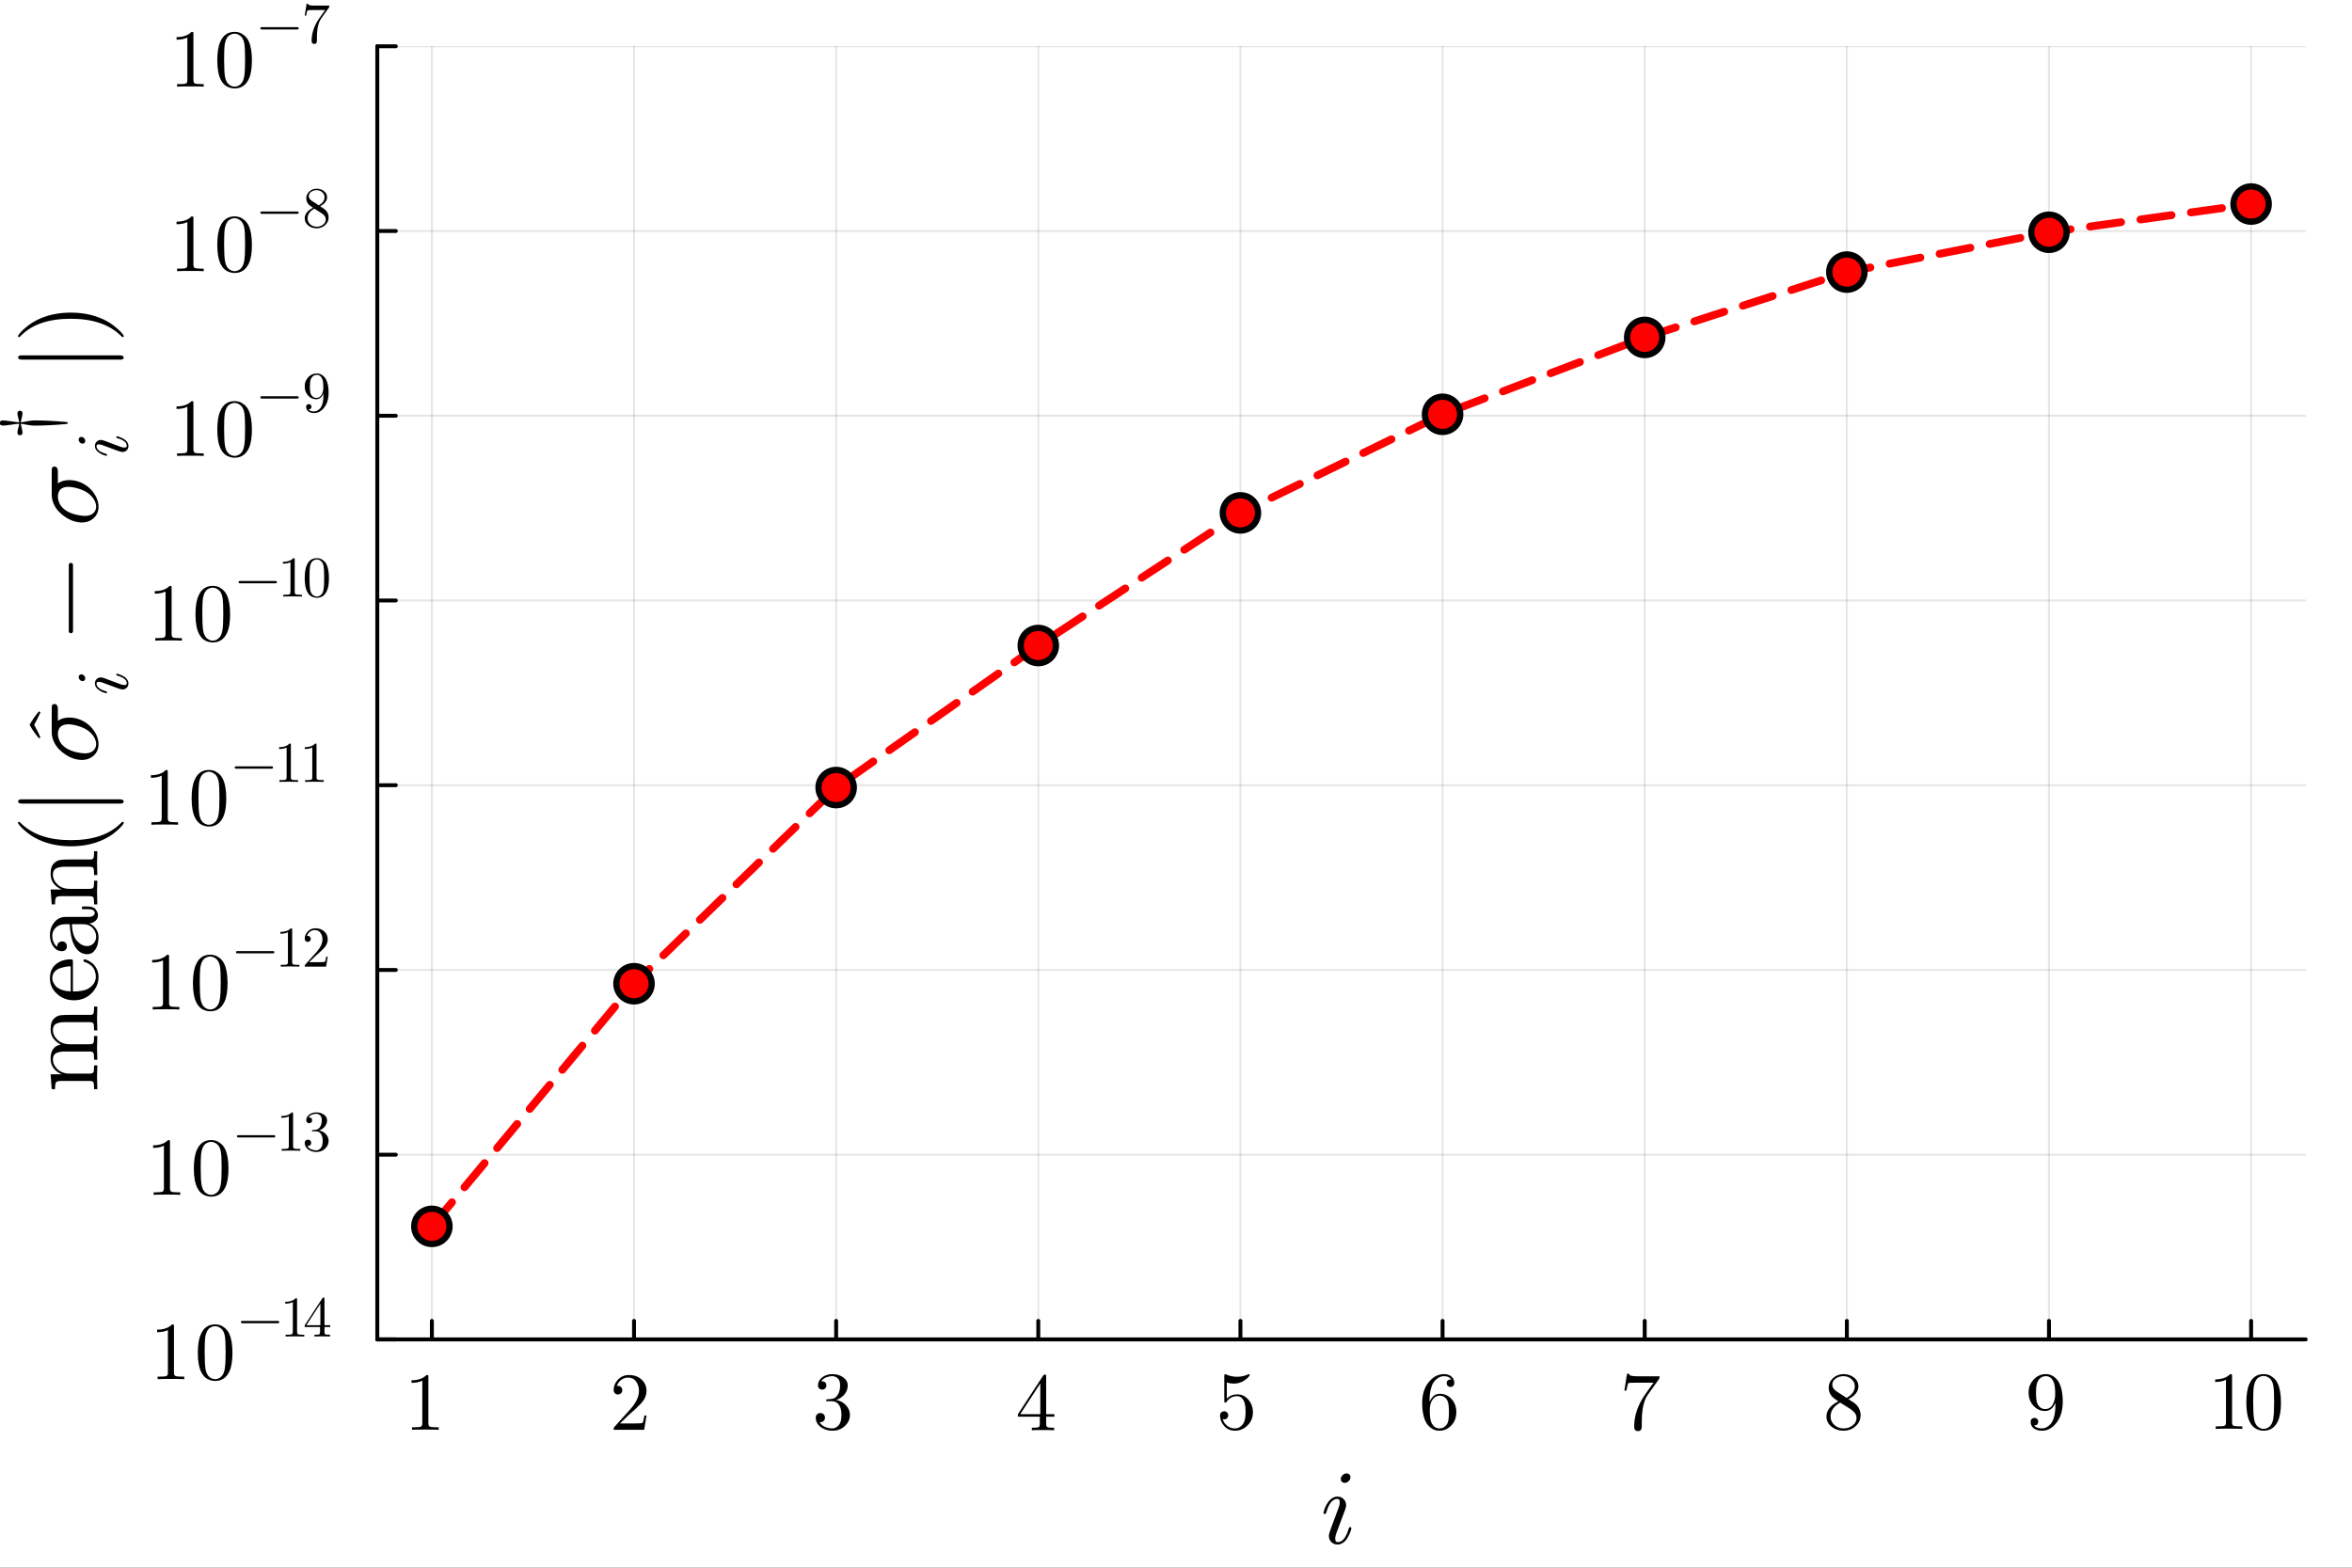 <?xml version="1.0" encoding="utf-8"?>
<svg xmlns="http://www.w3.org/2000/svg" xmlns:xlink="http://www.w3.org/1999/xlink" width="600" height="400" viewBox="0 0 2400 1600">
<rect x="0" y="0" width="2400" height="1600" fill="#333333" stroke="none"/>
<defs>
  <clipPath id="clip850">
    <rect x="0" y="0" width="2400" height="1600"/>
  </clipPath>
</defs>
<path clip-path="url(#clip850)" d="M0 1600 L2400 1600 L2400 0 L0 0  Z" fill="#ffffff" fill-rule="evenodd" fill-opacity="1"/>
<defs>
  <clipPath id="clip851">
    <rect x="480" y="0" width="1681" height="1600"/>
  </clipPath>
</defs>
<path clip-path="url(#clip850)" d="M384.997 1367.02 L2352.76 1367.02 L2352.76 47.244 L384.997 47.244  Z" fill="#ffffff" fill-rule="evenodd" fill-opacity="1"/>
<defs>
  <clipPath id="clip852">
    <rect x="384" y="47" width="1969" height="1321"/>
  </clipPath>
</defs>
<polyline clip-path="url(#clip852)" style="stroke:#000000; stroke-linecap:round; stroke-linejoin:round; stroke-width:2; stroke-opacity:0.1; fill:none" points="440.688,1367.02 440.688,47.244 "/>
<polyline clip-path="url(#clip852)" style="stroke:#000000; stroke-linecap:round; stroke-linejoin:round; stroke-width:2; stroke-opacity:0.1; fill:none" points="646.952,1367.02 646.952,47.244 "/>
<polyline clip-path="url(#clip852)" style="stroke:#000000; stroke-linecap:round; stroke-linejoin:round; stroke-width:2; stroke-opacity:0.1; fill:none" points="853.217,1367.02 853.217,47.244 "/>
<polyline clip-path="url(#clip852)" style="stroke:#000000; stroke-linecap:round; stroke-linejoin:round; stroke-width:2; stroke-opacity:0.1; fill:none" points="1059.48,1367.02 1059.48,47.244 "/>
<polyline clip-path="url(#clip852)" style="stroke:#000000; stroke-linecap:round; stroke-linejoin:round; stroke-width:2; stroke-opacity:0.1; fill:none" points="1265.74,1367.02 1265.74,47.244 "/>
<polyline clip-path="url(#clip852)" style="stroke:#000000; stroke-linecap:round; stroke-linejoin:round; stroke-width:2; stroke-opacity:0.1; fill:none" points="1472.01,1367.02 1472.01,47.244 "/>
<polyline clip-path="url(#clip852)" style="stroke:#000000; stroke-linecap:round; stroke-linejoin:round; stroke-width:2; stroke-opacity:0.1; fill:none" points="1678.27,1367.02 1678.27,47.244 "/>
<polyline clip-path="url(#clip852)" style="stroke:#000000; stroke-linecap:round; stroke-linejoin:round; stroke-width:2; stroke-opacity:0.1; fill:none" points="1884.54,1367.02 1884.54,47.244 "/>
<polyline clip-path="url(#clip852)" style="stroke:#000000; stroke-linecap:round; stroke-linejoin:round; stroke-width:2; stroke-opacity:0.1; fill:none" points="2090.8,1367.02 2090.8,47.244 "/>
<polyline clip-path="url(#clip852)" style="stroke:#000000; stroke-linecap:round; stroke-linejoin:round; stroke-width:2; stroke-opacity:0.1; fill:none" points="2297.06,1367.02 2297.06,47.244 "/>
<polyline clip-path="url(#clip852)" style="stroke:#000000; stroke-linecap:round; stroke-linejoin:round; stroke-width:2; stroke-opacity:0.1; fill:none" points="384.997,1367.02 2352.76,1367.02 "/>
<polyline clip-path="url(#clip852)" style="stroke:#000000; stroke-linecap:round; stroke-linejoin:round; stroke-width:2; stroke-opacity:0.1; fill:none" points="384.997,1178.48 2352.76,1178.48 "/>
<polyline clip-path="url(#clip852)" style="stroke:#000000; stroke-linecap:round; stroke-linejoin:round; stroke-width:2; stroke-opacity:0.1; fill:none" points="384.997,989.941 2352.76,989.941 "/>
<polyline clip-path="url(#clip852)" style="stroke:#000000; stroke-linecap:round; stroke-linejoin:round; stroke-width:2; stroke-opacity:0.1; fill:none" points="384.997,801.402 2352.76,801.402 "/>
<polyline clip-path="url(#clip852)" style="stroke:#000000; stroke-linecap:round; stroke-linejoin:round; stroke-width:2; stroke-opacity:0.1; fill:none" points="384.997,612.862 2352.76,612.862 "/>
<polyline clip-path="url(#clip852)" style="stroke:#000000; stroke-linecap:round; stroke-linejoin:round; stroke-width:2; stroke-opacity:0.1; fill:none" points="384.997,424.323 2352.76,424.323 "/>
<polyline clip-path="url(#clip852)" style="stroke:#000000; stroke-linecap:round; stroke-linejoin:round; stroke-width:2; stroke-opacity:0.1; fill:none" points="384.997,235.783 2352.76,235.783 "/>
<polyline clip-path="url(#clip852)" style="stroke:#000000; stroke-linecap:round; stroke-linejoin:round; stroke-width:2; stroke-opacity:0.1; fill:none" points="384.997,47.244 2352.76,47.244 "/>
<polyline clip-path="url(#clip850)" style="stroke:#000000; stroke-linecap:round; stroke-linejoin:round; stroke-width:4; stroke-opacity:1; fill:none" points="384.997,1367.02 2352.76,1367.02 "/>
<polyline clip-path="url(#clip850)" style="stroke:#000000; stroke-linecap:round; stroke-linejoin:round; stroke-width:4; stroke-opacity:1; fill:none" points="440.688,1367.02 440.688,1348.12 "/>
<polyline clip-path="url(#clip850)" style="stroke:#000000; stroke-linecap:round; stroke-linejoin:round; stroke-width:4; stroke-opacity:1; fill:none" points="646.952,1367.02 646.952,1348.12 "/>
<polyline clip-path="url(#clip850)" style="stroke:#000000; stroke-linecap:round; stroke-linejoin:round; stroke-width:4; stroke-opacity:1; fill:none" points="853.217,1367.02 853.217,1348.12 "/>
<polyline clip-path="url(#clip850)" style="stroke:#000000; stroke-linecap:round; stroke-linejoin:round; stroke-width:4; stroke-opacity:1; fill:none" points="1059.48,1367.02 1059.48,1348.12 "/>
<polyline clip-path="url(#clip850)" style="stroke:#000000; stroke-linecap:round; stroke-linejoin:round; stroke-width:4; stroke-opacity:1; fill:none" points="1265.74,1367.02 1265.74,1348.12 "/>
<polyline clip-path="url(#clip850)" style="stroke:#000000; stroke-linecap:round; stroke-linejoin:round; stroke-width:4; stroke-opacity:1; fill:none" points="1472.01,1367.02 1472.01,1348.12 "/>
<polyline clip-path="url(#clip850)" style="stroke:#000000; stroke-linecap:round; stroke-linejoin:round; stroke-width:4; stroke-opacity:1; fill:none" points="1678.27,1367.02 1678.27,1348.12 "/>
<polyline clip-path="url(#clip850)" style="stroke:#000000; stroke-linecap:round; stroke-linejoin:round; stroke-width:4; stroke-opacity:1; fill:none" points="1884.54,1367.02 1884.54,1348.12 "/>
<polyline clip-path="url(#clip850)" style="stroke:#000000; stroke-linecap:round; stroke-linejoin:round; stroke-width:4; stroke-opacity:1; fill:none" points="2090.8,1367.02 2090.8,1348.12 "/>
<polyline clip-path="url(#clip850)" style="stroke:#000000; stroke-linecap:round; stroke-linejoin:round; stroke-width:4; stroke-opacity:1; fill:none" points="2297.06,1367.02 2297.06,1348.12 "/>
<path clip-path="url(#clip850)" d="M419.903 1411.35 L419.903 1408.73 Q429.987 1408.73 435.192 1403.36 Q436.627 1403.36 436.873 1403.69 Q437.119 1404.01 437.119 1405.53 L437.119 1452.63 Q437.119 1455.13 438.348 1455.91 Q439.578 1456.69 444.948 1456.69 L447.612 1456.69 L447.612 1459.27 Q444.661 1459.02 434.004 1459.02 Q423.346 1459.02 420.436 1459.27 L420.436 1456.69 L423.1 1456.69 Q428.388 1456.69 429.659 1455.95 Q430.929 1455.17 430.929 1452.63 L430.929 1409.14 Q426.544 1411.35 419.903 1411.35 Z" fill="#000000" fill-rule="nonzero" fill-opacity="1" /><path clip-path="url(#clip850)" d="M626.167 1459.27 Q626.167 1457.75 626.29 1457.3 Q626.454 1456.85 627.11 1456.15 L643.219 1438.2 Q652.032 1428.28 652.032 1419.63 Q652.032 1414.02 649.08 1410 Q646.17 1405.98 640.801 1405.98 Q637.111 1405.98 633.996 1408.24 Q630.881 1410.49 629.446 1414.51 Q629.692 1414.43 630.553 1414.43 Q632.644 1414.43 633.791 1415.74 Q634.98 1417.05 634.98 1418.81 Q634.98 1421.07 633.504 1422.17 Q632.07 1423.24 630.635 1423.24 Q630.061 1423.24 629.283 1423.11 Q628.545 1422.99 627.356 1421.84 Q626.167 1420.66 626.167 1418.56 Q626.167 1412.7 630.594 1408.03 Q635.062 1403.36 641.866 1403.36 Q649.572 1403.36 654.614 1407.95 Q659.697 1412.5 659.697 1419.63 Q659.697 1422.13 658.918 1424.43 Q658.18 1426.68 657.155 1428.44 Q656.171 1430.21 653.466 1433.03 Q650.761 1435.86 648.588 1437.87 Q646.416 1439.88 641.538 1444.14 L632.644 1452.79 L647.769 1452.79 Q655.147 1452.79 655.721 1452.14 Q656.54 1450.95 657.565 1444.68 L659.697 1444.68 L657.319 1459.27 L626.167 1459.27 Z" fill="#000000" fill-rule="nonzero" fill-opacity="1" /><path clip-path="url(#clip850)" d="M832.431 1447.04 Q832.431 1444.54 833.866 1443.35 Q835.301 1442.16 837.145 1442.16 Q839.072 1442.16 840.424 1443.43 Q841.818 1444.66 841.818 1446.84 Q841.818 1449.17 840.178 1450.48 Q838.58 1451.79 836.284 1451.47 Q838.293 1454.83 841.982 1456.34 Q845.712 1457.86 849.155 1457.86 Q852.762 1457.86 855.672 1454.75 Q858.623 1451.63 858.623 1444.01 Q858.623 1437.53 856.082 1433.8 Q853.582 1430.07 848.622 1430.07 L844.933 1430.07 Q843.662 1430.07 843.294 1429.95 Q842.925 1429.82 842.925 1429.13 Q842.925 1428.31 844.195 1428.14 Q845.466 1428.14 847.474 1427.9 Q852.352 1427.73 854.934 1423.51 Q857.271 1419.58 857.271 1413.96 Q857.271 1408.84 854.811 1406.71 Q852.393 1404.53 849.237 1404.53 Q846.286 1404.53 843.048 1405.76 Q839.809 1406.99 838.047 1409.74 Q843.253 1409.74 843.253 1413.96 Q843.253 1415.81 842.064 1417.04 Q840.916 1418.22 838.99 1418.22 Q837.145 1418.22 835.915 1417.08 Q834.686 1415.89 834.686 1413.88 Q834.686 1409.08 838.949 1405.76 Q843.253 1402.44 849.565 1402.44 Q855.795 1402.44 860.386 1405.72 Q865.018 1409 865.018 1414.04 Q865.018 1419 861.739 1423.06 Q858.46 1427.12 853.254 1428.8 Q859.648 1430.07 863.46 1434.42 Q867.272 1438.72 867.272 1444.01 Q867.272 1450.57 862.108 1455.4 Q856.943 1460.2 849.401 1460.2 Q842.433 1460.2 837.432 1456.43 Q832.431 1452.66 832.431 1447.04 Z" fill="#000000" fill-rule="nonzero" fill-opacity="1" /><path clip-path="url(#clip850)" d="M1038.7 1445.88 L1038.7 1443.3 L1064.48 1403.91 Q1065.13 1402.88 1066.16 1402.92 Q1067.1 1402.92 1067.31 1403.29 Q1067.51 1403.66 1067.51 1405.1 L1067.51 1443.3 L1075.91 1443.3 L1075.91 1445.88 L1067.51 1445.88 L1067.51 1453.18 Q1067.51 1455.6 1068.49 1456.37 Q1069.52 1457.15 1073.86 1457.15 L1075.63 1457.15 L1075.63 1459.74 Q1072.18 1459.49 1064.23 1459.49 Q1056.32 1459.49 1052.88 1459.74 L1052.88 1457.15 L1054.64 1457.15 Q1058.99 1457.15 1060.01 1456.42 Q1061.03 1455.64 1061.03 1453.18 L1061.03 1445.88 L1038.7 1445.88 M1041.07 1443.3 L1061.53 1443.3 L1061.53 1411.98 L1041.07 1443.3 Z" fill="#000000" fill-rule="nonzero" fill-opacity="1" /><path clip-path="url(#clip850)" d="M1244.96 1444.83 Q1244.96 1442.33 1246.31 1441.38 Q1247.66 1440.4 1249.1 1440.4 Q1251.03 1440.4 1252.13 1441.63 Q1253.28 1442.82 1253.28 1444.5 Q1253.28 1446.18 1252.13 1447.41 Q1251.03 1448.6 1249.1 1448.6 Q1248.16 1448.6 1247.66 1448.43 Q1248.77 1452.29 1252.13 1455.07 Q1255.53 1457.86 1260 1457.86 Q1265.62 1457.86 1268.98 1452.41 Q1270.99 1448.88 1270.99 1440.89 Q1270.99 1433.84 1269.47 1430.32 Q1267.13 1424.95 1262.34 1424.95 Q1255.53 1424.95 1251.52 1430.81 Q1251.03 1431.55 1250.45 1431.59 Q1249.63 1431.59 1249.43 1431.14 Q1249.26 1430.64 1249.26 1429.37 L1249.26 1404.53 Q1249.26 1402.53 1250.08 1402.53 Q1250.41 1402.53 1251.11 1402.77 Q1256.4 1405.11 1262.26 1405.15 Q1268.28 1405.15 1273.69 1402.69 Q1274.1 1402.44 1274.35 1402.44 Q1275.17 1402.44 1275.21 1403.39 Q1275.21 1403.71 1274.51 1404.7 Q1273.86 1405.64 1272.42 1406.91 Q1270.99 1408.14 1269.14 1409.33 Q1267.3 1410.52 1264.59 1411.34 Q1261.93 1412.12 1258.98 1412.12 Q1255.45 1412.12 1251.85 1411.01 L1251.85 1427.37 Q1256.19 1423.1 1262.5 1423.1 Q1269.23 1423.1 1273.86 1428.51 Q1278.49 1433.92 1278.49 1441.47 Q1278.49 1449.38 1273 1454.79 Q1267.54 1460.2 1260.17 1460.2 Q1253.44 1460.2 1249.18 1455.4 Q1244.96 1450.61 1244.96 1444.83 Z" fill="#000000" fill-rule="nonzero" fill-opacity="1" /><path clip-path="url(#clip850)" d="M1451.22 1431.83 Q1451.22 1418.63 1457.95 1410.56 Q1464.67 1402.44 1473.32 1402.44 Q1478.36 1402.44 1481.15 1405.03 Q1483.97 1407.57 1483.97 1411.5 Q1483.97 1413.67 1482.7 1414.62 Q1481.43 1415.56 1480.12 1415.56 Q1478.6 1415.56 1477.42 1414.54 Q1476.23 1413.51 1476.23 1411.67 Q1476.23 1407.9 1480.86 1407.9 Q1478.69 1404.53 1473.48 1404.53 Q1471.88 1404.53 1470.24 1405.03 Q1468.6 1405.48 1466.47 1407.03 Q1464.34 1408.59 1462.7 1411.05 Q1461.06 1413.51 1459.91 1418.14 Q1458.77 1422.77 1458.77 1428.8 L1458.77 1430.81 Q1462.21 1422.49 1469.26 1422.53 Q1476.31 1422.53 1481.19 1427.9 Q1486.06 1433.27 1486.06 1441.22 Q1486.06 1449.38 1480.98 1454.79 Q1475.9 1460.2 1468.77 1460.2 Q1465.57 1460.2 1462.66 1458.85 Q1459.79 1457.53 1457.08 1454.5 Q1454.42 1451.47 1452.82 1445.65 Q1451.22 1439.83 1451.22 1431.83 M1458.93 1439.38 Q1458.93 1447.61 1460.45 1451.55 Q1460.69 1452.2 1461.22 1453.11 Q1461.8 1454.01 1462.74 1455.2 Q1463.73 1456.34 1465.32 1457.12 Q1466.92 1457.86 1468.77 1457.86 Q1474.38 1457.86 1477.09 1452.41 Q1478.52 1449.38 1478.52 1441.14 Q1478.52 1432.73 1477.01 1429.66 Q1474.42 1424.46 1469.18 1424.46 Q1465.65 1424.46 1463.19 1426.87 Q1460.77 1429.29 1459.83 1432.53 Q1458.93 1435.77 1458.93 1439.38 Z" fill="#000000" fill-rule="nonzero" fill-opacity="1" /><path clip-path="url(#clip850)" d="M1657.49 1419.29 L1660.23 1402.03 L1662.32 1402.03 Q1662.57 1403.06 1662.98 1403.51 Q1663.43 1403.96 1665.81 1404.33 Q1668.23 1404.69 1673.1 1404.69 L1693.48 1404.69 Q1693.48 1406.62 1692.74 1407.65 L1681.38 1423.59 Q1677.78 1428.63 1676.18 1437.94 Q1675.24 1444.17 1675.28 1451.71 L1675.28 1455.97 Q1675.28 1460.6 1671.38 1460.6 Q1667.53 1460.6 1667.53 1455.97 Q1667.53 1439.95 1677.86 1424.41 Q1678.97 1422.81 1683.02 1417.11 Q1687.12 1411.42 1687.29 1411.17 L1669.91 1411.17 Q1662.28 1411.17 1661.67 1411.66 Q1660.85 1412.4 1659.58 1419.29 L1657.49 1419.29 Z" fill="#000000" fill-rule="nonzero" fill-opacity="1" /><path clip-path="url(#clip850)" d="M1863.75 1445.69 Q1863.75 1436.3 1875.84 1430.23 Q1870.64 1426.71 1869.69 1425.68 Q1866.01 1421.59 1866.01 1416.46 Q1866.01 1410.6 1870.43 1406.54 Q1874.9 1402.44 1881.21 1402.44 Q1887.24 1402.44 1891.79 1405.93 Q1896.34 1409.41 1896.34 1414.95 Q1896.34 1422.73 1886.17 1427.98 Q1892.89 1432.16 1894.49 1433.92 Q1898.59 1438.47 1898.59 1444.25 Q1898.59 1450.98 1893.43 1455.61 Q1888.26 1460.2 1881.13 1460.2 Q1874.16 1460.2 1868.96 1456.14 Q1863.75 1452.08 1863.75 1445.69 M1867.93 1445.69 Q1867.93 1450.89 1871.83 1454.38 Q1875.76 1457.86 1881.21 1457.86 Q1886.5 1457.86 1890.44 1454.83 Q1894.41 1451.79 1894.41 1447.29 Q1894.41 1445.52 1893.8 1444.01 Q1893.22 1442.49 1892.03 1441.3 Q1890.89 1440.07 1890.15 1439.54 Q1889.45 1438.97 1888.1 1438.02 L1877.77 1431.51 Q1867.93 1436.96 1867.93 1445.69 M1869.69 1413.18 Q1869.69 1417.2 1873.92 1419.99 L1884.33 1426.71 Q1892.65 1421.83 1892.65 1414.95 Q1892.65 1410.48 1889.25 1407.53 Q1885.84 1404.53 1881.13 1404.53 Q1876.5 1404.53 1873.1 1406.99 Q1869.69 1409.41 1869.69 1413.18 Z" fill="#000000" fill-rule="nonzero" fill-opacity="1" /><path clip-path="url(#clip850)" d="M2070.02 1421.34 Q2070.02 1416.87 2071.33 1413.84 Q2072.64 1410.76 2075.39 1407.73 Q2080.43 1402.44 2087.72 1402.44 Q2090.84 1402.44 2093.58 1403.76 Q2096.37 1405.07 2098.99 1408.06 Q2101.66 1411.01 2103.26 1416.87 Q2104.86 1422.69 2104.86 1430.73 Q2104.86 1443.72 2098.54 1451.96 Q2092.27 1460.2 2083.79 1460.2 Q2078.42 1460.2 2075.26 1457.78 Q2072.11 1455.32 2072.11 1451.14 Q2072.11 1448.97 2073.34 1448.06 Q2074.57 1447.12 2075.96 1447.12 Q2077.48 1447.12 2078.66 1448.15 Q2079.85 1449.13 2079.85 1450.98 Q2079.85 1452.49 2078.87 1453.68 Q2077.93 1454.83 2075.47 1454.83 Q2077.89 1457.86 2083.71 1457.86 Q2085.8 1457.86 2087.89 1456.92 Q2089.98 1455.93 2092.23 1453.6 Q2094.53 1451.22 2095.92 1446.26 Q2097.31 1441.3 2097.31 1434.33 L2097.31 1431.67 Q2093.95 1440.07 2086.82 1440.07 Q2079.77 1440.07 2074.89 1434.66 Q2070.02 1429.25 2070.02 1421.34 M2077.56 1421.42 Q2077.56 1429.74 2079.07 1432.82 Q2081.66 1438.1 2086.9 1438.1 Q2092.03 1438.1 2094.57 1433.55 Q2097.15 1428.96 2097.15 1423.02 Q2097.15 1414.78 2095.8 1411.17 Q2093.3 1404.53 2087.72 1404.53 Q2082.19 1404.53 2079.32 1409.82 Q2077.56 1412.94 2077.56 1421.42 Z" fill="#000000" fill-rule="nonzero" fill-opacity="1" /><path clip-path="url(#clip850)" d="M2260.38 1410.44 L2260.38 1407.81 Q2270.46 1407.81 2275.67 1402.44 Q2277.1 1402.44 2277.35 1402.77 Q2277.6 1403.1 2277.6 1404.62 L2277.6 1451.71 Q2277.6 1454.21 2278.83 1454.99 Q2280.06 1455.77 2285.43 1455.77 L2288.09 1455.77 L2288.09 1458.35 Q2285.14 1458.11 2274.48 1458.11 Q2263.82 1458.11 2260.91 1458.35 L2260.91 1455.77 L2263.58 1455.77 Q2268.87 1455.77 2270.14 1455.03 Q2271.41 1454.25 2271.41 1451.71 L2271.41 1408.22 Q2267.02 1410.44 2260.38 1410.44 Z" fill="#000000" fill-rule="nonzero" fill-opacity="1" /><path clip-path="url(#clip850)" d="M2292.18 1431.51 Q2292.18 1419.17 2295.29 1412.45 Q2299.64 1402.44 2309.88 1402.44 Q2312.06 1402.44 2314.31 1403.06 Q2316.61 1403.63 2319.48 1405.89 Q2322.39 1408.14 2324.15 1411.83 Q2327.51 1418.96 2327.51 1431.51 Q2327.51 1443.76 2324.4 1450.44 Q2319.85 1460.2 2309.8 1460.2 Q2306.03 1460.2 2302.18 1458.27 Q2298.37 1456.34 2295.95 1451.71 Q2292.18 1444.79 2292.18 1431.51 M2299.15 1430.48 Q2299.15 1443.15 2300.05 1448.19 Q2301.07 1453.64 2303.86 1456.02 Q2306.69 1458.35 2309.8 1458.35 Q2313.16 1458.35 2315.95 1455.85 Q2318.78 1453.31 2319.64 1447.86 Q2320.58 1442.49 2320.54 1430.48 Q2320.54 1418.8 2319.72 1414.13 Q2318.62 1408.67 2315.66 1406.5 Q2312.75 1404.29 2309.8 1404.29 Q2308.7 1404.29 2307.51 1404.62 Q2306.36 1404.94 2304.68 1405.89 Q2303 1406.83 2301.69 1409.17 Q2300.42 1411.5 2299.8 1415.03 Q2299.15 1419.58 2299.15 1430.48 Z" fill="#000000" fill-rule="nonzero" fill-opacity="1" /><path clip-path="url(#clip850)" d="M1378.01 1507.67 Q1378.01 1509.99 1376.12 1511.73 Q1374.27 1513.42 1372.27 1513.42 Q1370.43 1513.42 1369.27 1512.31 Q1368.16 1511.15 1368.16 1509.52 Q1368.16 1507.36 1370 1505.57 Q1371.85 1503.77 1374.01 1503.77 Q1375.8 1503.77 1376.91 1504.88 Q1378.01 1505.99 1378.01 1507.67 M1378.96 1559.69 Q1378.96 1560.11 1378.49 1561.8 Q1378.01 1563.43 1376.86 1565.96 Q1375.75 1568.44 1374.22 1570.76 Q1372.69 1573.07 1370.16 1574.71 Q1367.69 1576.34 1364.84 1576.34 Q1360.99 1576.34 1358.46 1573.81 Q1355.99 1571.28 1355.99 1567.49 Q1355.99 1565.43 1358.46 1558.85 Q1365.63 1539.66 1365.89 1538.87 Q1367.11 1535.87 1367.11 1533.23 Q1367.11 1532.02 1366.84 1531.28 Q1366.58 1530.49 1366.05 1530.23 Q1365.52 1529.91 1365.21 1529.86 Q1364.95 1529.81 1364.42 1529.81 Q1361.31 1529.81 1358.41 1532.97 Q1355.51 1536.13 1353.51 1543.19 Q1353.09 1544.51 1352.82 1544.83 Q1352.56 1545.14 1351.77 1545.14 Q1350.45 1545.09 1350.45 1544.04 Q1350.45 1543.72 1350.82 1542.51 Q1351.19 1541.24 1351.88 1539.35 Q1352.56 1537.4 1353.77 1535.39 Q1354.98 1533.34 1356.46 1531.55 Q1357.99 1529.76 1360.15 1528.6 Q1362.31 1527.44 1364.73 1527.44 Q1368.69 1527.44 1371.11 1530.02 Q1373.59 1532.55 1373.59 1536.29 Q1373.59 1538.35 1372.17 1541.98 Q1370.43 1546.72 1369.79 1548.25 L1365.58 1559.58 Q1364.05 1563.69 1363.57 1564.96 Q1363.15 1566.17 1362.78 1567.65 Q1362.47 1569.07 1362.47 1570.39 Q1362.47 1572.23 1363.05 1573.07 Q1363.68 1573.92 1365.05 1573.92 Q1368.85 1573.92 1371.64 1570.18 Q1374.43 1566.38 1376.06 1560.58 Q1376.12 1560.43 1376.17 1560.16 Q1376.59 1558.85 1377.01 1558.69 Q1377.22 1558.63 1377.65 1558.63 Q1378.96 1558.63 1378.96 1559.69 Z" fill="#000000" fill-rule="nonzero" fill-opacity="1" /><polyline clip-path="url(#clip850)" style="stroke:#000000; stroke-linecap:round; stroke-linejoin:round; stroke-width:4; stroke-opacity:1; fill:none" points="384.997,1367.02 384.997,47.244 "/>
<polyline clip-path="url(#clip850)" style="stroke:#000000; stroke-linecap:round; stroke-linejoin:round; stroke-width:4; stroke-opacity:1; fill:none" points="384.997,1367.02 403.895,1367.02 "/>
<polyline clip-path="url(#clip850)" style="stroke:#000000; stroke-linecap:round; stroke-linejoin:round; stroke-width:4; stroke-opacity:1; fill:none" points="384.997,1178.48 403.895,1178.48 "/>
<polyline clip-path="url(#clip850)" style="stroke:#000000; stroke-linecap:round; stroke-linejoin:round; stroke-width:4; stroke-opacity:1; fill:none" points="384.997,989.941 403.895,989.941 "/>
<polyline clip-path="url(#clip850)" style="stroke:#000000; stroke-linecap:round; stroke-linejoin:round; stroke-width:4; stroke-opacity:1; fill:none" points="384.997,801.402 403.895,801.402 "/>
<polyline clip-path="url(#clip850)" style="stroke:#000000; stroke-linecap:round; stroke-linejoin:round; stroke-width:4; stroke-opacity:1; fill:none" points="384.997,612.862 403.895,612.862 "/>
<polyline clip-path="url(#clip850)" style="stroke:#000000; stroke-linecap:round; stroke-linejoin:round; stroke-width:4; stroke-opacity:1; fill:none" points="384.997,424.323 403.895,424.323 "/>
<polyline clip-path="url(#clip850)" style="stroke:#000000; stroke-linecap:round; stroke-linejoin:round; stroke-width:4; stroke-opacity:1; fill:none" points="384.997,235.783 403.895,235.783 "/>
<polyline clip-path="url(#clip850)" style="stroke:#000000; stroke-linecap:round; stroke-linejoin:round; stroke-width:4; stroke-opacity:1; fill:none" points="384.997,47.244 403.895,47.244 "/>
<path clip-path="url(#clip850)" d="M160.298 1359.67 L160.298 1357.05 Q170.382 1357.05 175.587 1351.68 Q177.022 1351.68 177.268 1352.01 Q177.514 1352.34 177.514 1353.85 L177.514 1400.95 Q177.514 1403.45 178.743 1404.23 Q179.973 1405.01 185.343 1405.01 L188.007 1405.01 L188.007 1407.59 Q185.056 1407.34 174.399 1407.34 Q163.741 1407.34 160.831 1407.59 L160.831 1405.01 L163.495 1405.01 Q168.783 1405.01 170.054 1404.27 Q171.324 1403.49 171.324 1400.95 L171.324 1357.46 Q166.939 1359.67 160.298 1359.67 Z" fill="#000000" fill-rule="nonzero" fill-opacity="1" /><path clip-path="url(#clip850)" d="M201.869 1380.74 Q201.869 1368.4 204.984 1361.68 Q209.329 1351.68 219.576 1351.68 Q221.748 1351.68 224.003 1352.3 Q226.298 1352.87 229.167 1355.12 Q232.078 1357.38 233.84 1361.07 Q237.201 1368.2 237.201 1380.74 Q237.201 1393 234.086 1399.68 Q229.536 1409.43 219.494 1409.43 Q215.723 1409.43 211.87 1407.51 Q208.058 1405.58 205.64 1400.95 Q201.869 1394.02 201.869 1380.74 M208.837 1379.72 Q208.837 1392.38 209.739 1397.42 Q210.763 1402.88 213.551 1405.25 Q216.379 1407.59 219.494 1407.59 Q222.855 1407.59 225.642 1405.09 Q228.471 1402.55 229.331 1397.1 Q230.274 1391.73 230.233 1379.72 Q230.233 1368.04 229.413 1363.36 Q228.307 1357.91 225.355 1355.74 Q222.445 1353.52 219.494 1353.52 Q218.387 1353.52 217.199 1353.85 Q216.051 1354.18 214.37 1355.12 Q212.69 1356.07 211.378 1358.4 Q210.107 1360.74 209.493 1364.26 Q208.837 1368.81 208.837 1379.72 Z" fill="#000000" fill-rule="nonzero" fill-opacity="1" /><path clip-path="url(#clip850)" d="M284.605 1348.52 Q284.95 1348.86 284.95 1349.35 Q284.95 1349.84 284.605 1350.18 Q284.261 1350.53 283.773 1350.53 L246.989 1350.53 Q246.502 1350.53 246.157 1350.18 Q245.813 1349.84 245.813 1349.35 Q245.813 1348.86 246.157 1348.52 Q246.502 1348.17 246.989 1348.17 L283.773 1348.17 Q284.261 1348.17 284.605 1348.52 Z" fill="#000000" fill-rule="nonzero" fill-opacity="1" /><path clip-path="url(#clip850)" d="M291.082 1330.5 L291.082 1328.66 Q298.14 1328.66 301.784 1324.9 Q302.788 1324.9 302.96 1325.13 Q303.132 1325.36 303.132 1326.42 L303.132 1359.39 Q303.132 1361.14 303.993 1361.69 Q304.854 1362.23 308.613 1362.23 L310.478 1362.23 L310.478 1364.04 Q308.412 1363.87 300.952 1363.87 Q293.492 1363.87 291.455 1364.04 L291.455 1362.23 L293.32 1362.23 Q297.021 1362.23 297.91 1361.72 Q298.8 1361.17 298.8 1359.39 L298.8 1328.95 Q295.73 1330.5 291.082 1330.5 Z" fill="#000000" fill-rule="nonzero" fill-opacity="1" /><path clip-path="url(#clip850)" d="M310.938 1354.34 L310.938 1352.53 L328.986 1324.96 Q329.445 1324.24 330.162 1324.27 Q330.822 1324.27 330.965 1324.53 Q331.109 1324.79 331.109 1325.79 L331.109 1352.53 L336.991 1352.53 L336.991 1354.34 L331.109 1354.34 L331.109 1359.45 Q331.109 1361.14 331.797 1361.69 Q332.515 1362.23 335.556 1362.23 L336.79 1362.23 L336.79 1364.04 Q334.38 1363.87 328.813 1363.87 Q323.276 1363.87 320.866 1364.04 L320.866 1362.23 L322.099 1362.23 Q325.141 1362.23 325.858 1361.72 Q326.575 1361.17 326.575 1359.45 L326.575 1354.34 L310.938 1354.34 M312.602 1352.53 L326.92 1352.53 L326.92 1330.61 L312.602 1352.53 Z" fill="#000000" fill-rule="nonzero" fill-opacity="1" /><path clip-path="url(#clip850)" d="M156.235 1171.54 L156.235 1168.92 Q166.318 1168.92 171.524 1163.55 Q172.958 1163.55 173.204 1163.88 Q173.45 1164.21 173.45 1165.72 L173.45 1212.82 Q173.45 1215.32 174.68 1216.1 Q175.91 1216.88 181.279 1216.88 L183.944 1216.88 L183.944 1219.46 Q180.992 1219.21 170.335 1219.21 Q159.678 1219.21 156.768 1219.46 L156.768 1216.88 L159.432 1216.88 Q164.72 1216.88 165.99 1216.14 Q167.261 1215.36 167.261 1212.82 L167.261 1169.33 Q162.875 1171.54 156.235 1171.54 Z" fill="#000000" fill-rule="nonzero" fill-opacity="1" /><path clip-path="url(#clip850)" d="M197.805 1192.61 Q197.805 1180.27 200.92 1173.55 Q205.265 1163.55 215.512 1163.55 Q217.685 1163.55 219.939 1164.17 Q222.235 1164.74 225.104 1166.99 Q228.014 1169.25 229.777 1172.94 Q233.138 1180.07 233.138 1192.61 Q233.138 1204.87 230.023 1211.55 Q225.473 1221.31 215.43 1221.31 Q211.659 1221.31 207.806 1219.38 Q203.994 1217.45 201.576 1212.82 Q197.805 1205.89 197.805 1192.61 M204.773 1191.59 Q204.773 1204.25 205.675 1209.3 Q206.7 1214.75 209.487 1217.12 Q212.315 1219.46 215.43 1219.46 Q218.792 1219.46 221.579 1216.96 Q224.407 1214.42 225.268 1208.97 Q226.211 1203.6 226.17 1191.59 Q226.17 1179.91 225.35 1175.23 Q224.243 1169.78 221.292 1167.61 Q218.382 1165.4 215.43 1165.4 Q214.324 1165.4 213.135 1165.72 Q211.987 1166.05 210.307 1166.99 Q208.626 1167.94 207.315 1170.27 Q206.044 1172.61 205.429 1176.13 Q204.773 1180.68 204.773 1191.59 Z" fill="#000000" fill-rule="nonzero" fill-opacity="1" /><path clip-path="url(#clip850)" d="M280.542 1158.91 Q280.886 1159.26 280.886 1159.74 Q280.886 1160.23 280.542 1160.58 Q280.197 1160.92 279.71 1160.92 L242.926 1160.92 Q242.438 1160.92 242.094 1160.58 Q241.749 1160.23 241.749 1159.74 Q241.749 1159.26 242.094 1158.91 Q242.438 1158.57 242.926 1158.57 L279.71 1158.57 Q280.197 1158.57 280.542 1158.91 Z" fill="#000000" fill-rule="nonzero" fill-opacity="1" /><path clip-path="url(#clip850)" d="M287.018 1140.89 L287.018 1139.06 Q294.076 1139.06 297.72 1135.3 Q298.725 1135.3 298.897 1135.53 Q299.069 1135.76 299.069 1136.82 L299.069 1169.79 Q299.069 1171.54 299.93 1172.08 Q300.79 1172.63 304.549 1172.63 L306.414 1172.63 L306.414 1174.43 Q304.348 1174.26 296.888 1174.26 Q289.428 1174.26 287.391 1174.43 L287.391 1172.63 L289.256 1172.63 Q292.957 1172.63 293.847 1172.11 Q294.736 1171.57 294.736 1169.79 L294.736 1139.34 Q291.666 1140.89 287.018 1140.89 Z" fill="#000000" fill-rule="nonzero" fill-opacity="1" /><path clip-path="url(#clip850)" d="M310.938 1166.52 Q310.938 1164.77 311.942 1163.93 Q312.946 1163.1 314.238 1163.1 Q315.586 1163.1 316.533 1163.99 Q317.509 1164.85 317.509 1166.37 Q317.509 1168.01 316.361 1168.93 Q315.242 1169.84 313.635 1169.61 Q315.041 1171.97 317.623 1173.03 Q320.234 1174.09 322.645 1174.09 Q325.169 1174.09 327.207 1171.91 Q329.272 1169.73 329.272 1164.39 Q329.272 1159.86 327.494 1157.25 Q325.743 1154.64 322.272 1154.64 L319.689 1154.64 Q318.8 1154.64 318.541 1154.55 Q318.283 1154.46 318.283 1153.98 Q318.283 1153.4 319.173 1153.29 Q320.062 1153.29 321.468 1153.12 Q324.883 1153 326.69 1150.05 Q328.326 1147.29 328.326 1143.36 Q328.326 1139.77 326.604 1138.28 Q324.911 1136.76 322.702 1136.76 Q320.636 1136.76 318.369 1137.62 Q316.103 1138.48 314.869 1140.41 Q318.513 1140.41 318.513 1143.36 Q318.513 1144.65 317.681 1145.51 Q316.877 1146.34 315.529 1146.34 Q314.238 1146.34 313.377 1145.54 Q312.516 1144.71 312.516 1143.3 Q312.516 1139.95 315.5 1137.62 Q318.513 1135.3 322.931 1135.3 Q327.293 1135.3 330.506 1137.59 Q333.749 1139.89 333.749 1143.42 Q333.749 1146.89 331.453 1149.73 Q329.158 1152.57 325.514 1153.75 Q329.99 1154.64 332.658 1157.68 Q335.327 1160.69 335.327 1164.39 Q335.327 1168.98 331.711 1172.37 Q328.096 1175.73 322.817 1175.73 Q317.939 1175.73 314.438 1173.09 Q310.938 1170.45 310.938 1166.52 Z" fill="#000000" fill-rule="nonzero" fill-opacity="1" /><path clip-path="url(#clip850)" d="M155.3 982.365 L155.3 979.742 Q165.383 979.742 170.589 974.372 Q172.023 974.372 172.269 974.7 Q172.515 975.028 172.515 976.544 L172.515 1023.64 Q172.515 1026.14 173.745 1026.92 Q174.974 1027.7 180.344 1027.7 L183.008 1027.7 L183.008 1030.28 Q180.057 1030.04 169.4 1030.04 Q158.743 1030.04 155.832 1030.28 L155.832 1027.7 L158.497 1027.7 Q163.784 1027.7 165.055 1026.96 Q166.326 1026.18 166.326 1023.64 L166.326 980.151 Q161.94 982.365 155.3 982.365 Z" fill="#000000" fill-rule="nonzero" fill-opacity="1" /><path clip-path="url(#clip850)" d="M196.87 1003.43 Q196.87 991.096 199.985 984.373 Q204.33 974.372 214.577 974.372 Q216.75 974.372 219.004 974.987 Q221.299 975.561 224.169 977.815 Q227.079 980.07 228.842 983.759 Q232.203 990.891 232.203 1003.43 Q232.203 1015.69 229.087 1022.37 Q224.538 1032.13 214.495 1032.13 Q210.724 1032.13 206.871 1030.2 Q203.059 1028.27 200.641 1023.64 Q196.87 1016.71 196.87 1003.43 M203.838 1002.41 Q203.838 1015.07 204.74 1020.12 Q205.765 1025.57 208.552 1027.94 Q211.38 1030.28 214.495 1030.28 Q217.856 1030.28 220.644 1027.78 Q223.472 1025.24 224.333 1019.79 Q225.275 1014.42 225.234 1002.41 Q225.234 990.727 224.415 986.054 Q223.308 980.602 220.357 978.43 Q217.446 976.217 214.495 976.217 Q213.389 976.217 212.2 976.544 Q211.052 976.872 209.372 977.815 Q207.691 978.758 206.379 981.094 Q205.109 983.431 204.494 986.956 Q203.838 991.506 203.838 1002.41 Z" fill="#000000" fill-rule="nonzero" fill-opacity="1" /><path clip-path="url(#clip850)" d="M279.607 971.012 Q279.951 971.357 279.951 971.845 Q279.951 972.332 279.607 972.677 Q279.262 973.021 278.774 973.021 L241.991 973.021 Q241.503 973.021 241.159 972.677 Q240.814 972.332 240.814 971.845 Q240.814 971.357 241.159 971.012 Q241.503 970.668 241.991 970.668 L278.774 970.668 Q279.262 970.668 279.607 971.012 Z" fill="#000000" fill-rule="nonzero" fill-opacity="1" /><path clip-path="url(#clip850)" d="M286.083 952.994 L286.083 951.157 Q293.141 951.157 296.785 947.399 Q297.789 947.399 297.962 947.628 Q298.134 947.858 298.134 948.919 L298.134 981.887 Q298.134 983.637 298.994 984.182 Q299.855 984.727 303.614 984.727 L305.479 984.727 L305.479 986.535 Q303.413 986.363 295.953 986.363 Q288.493 986.363 286.456 986.535 L286.456 984.727 L288.321 984.727 Q292.022 984.727 292.912 984.211 Q293.801 983.666 293.801 981.887 L293.801 951.444 Q290.731 952.994 286.083 952.994 Z" fill="#000000" fill-rule="nonzero" fill-opacity="1" /><path clip-path="url(#clip850)" d="M310.938 986.535 Q310.938 985.473 311.024 985.158 Q311.139 984.842 311.598 984.354 L322.874 971.787 Q329.043 964.844 329.043 958.789 Q329.043 954.859 326.977 952.047 Q324.94 949.235 321.181 949.235 Q318.599 949.235 316.418 950.813 Q314.238 952.391 313.233 955.203 Q313.406 955.146 314.008 955.146 Q315.471 955.146 316.275 956.064 Q317.107 956.982 317.107 958.216 Q317.107 959.794 316.074 960.568 Q315.07 961.314 314.065 961.314 Q313.664 961.314 313.119 961.228 Q312.602 961.142 311.77 960.339 Q310.938 959.507 310.938 958.043 Q310.938 953.94 314.037 950.67 Q317.164 947.399 321.927 947.399 Q327.321 947.399 330.851 950.612 Q334.408 953.797 334.408 958.789 Q334.408 960.54 333.863 962.146 Q333.347 963.725 332.629 964.958 Q331.941 966.192 330.047 968.172 Q328.153 970.152 326.633 971.558 Q325.112 972.964 321.698 975.948 L315.471 982.002 L326.059 982.002 Q331.224 982.002 331.625 981.543 Q332.199 980.711 332.916 976.321 L334.408 976.321 L332.744 986.535 L310.938 986.535 Z" fill="#000000" fill-rule="nonzero" fill-opacity="1" /><path clip-path="url(#clip850)" d="M153.97 793.826 L153.97 791.202 Q164.054 791.202 169.259 785.833 Q170.694 785.833 170.94 786.161 Q171.186 786.488 171.186 788.005 L171.186 835.102 Q171.186 837.602 172.415 838.381 Q173.645 839.16 179.015 839.16 L181.679 839.16 L181.679 841.742 Q178.728 841.496 168.071 841.496 Q157.413 841.496 154.503 841.742 L154.503 839.16 L157.167 839.16 Q162.455 839.16 163.726 838.422 Q164.996 837.643 164.996 835.102 L164.996 791.612 Q160.611 793.826 153.97 793.826 Z" fill="#000000" fill-rule="nonzero" fill-opacity="1" /><path clip-path="url(#clip850)" d="M195.541 814.894 Q195.541 802.556 198.656 795.834 Q203.001 785.833 213.248 785.833 Q215.42 785.833 217.675 786.447 Q219.97 787.021 222.839 789.276 Q225.75 791.53 227.512 795.219 Q230.873 802.351 230.873 814.894 Q230.873 827.15 227.758 833.831 Q223.208 843.586 213.166 843.586 Q209.395 843.586 205.542 841.66 Q201.73 839.734 199.312 835.102 Q195.541 828.175 195.541 814.894 M202.509 813.869 Q202.509 826.535 203.411 831.577 Q204.435 837.028 207.223 839.406 Q210.051 841.742 213.166 841.742 Q216.527 841.742 219.314 839.242 Q222.143 836.7 223.003 831.249 Q223.946 825.879 223.905 813.869 Q223.905 802.187 223.085 797.515 Q221.979 792.063 219.027 789.891 Q216.117 787.677 213.166 787.677 Q212.059 787.677 210.871 788.005 Q209.723 788.333 208.042 789.276 Q206.362 790.218 205.05 792.555 Q203.779 794.891 203.165 798.416 Q202.509 802.966 202.509 813.869 Z" fill="#000000" fill-rule="nonzero" fill-opacity="1" /><path clip-path="url(#clip850)" d="M278.277 782.473 Q278.622 782.817 278.622 783.305 Q278.622 783.793 278.277 784.137 Q277.933 784.482 277.445 784.482 L240.661 784.482 Q240.174 784.482 239.829 784.137 Q239.485 783.793 239.485 783.305 Q239.485 782.817 239.829 782.473 Q240.174 782.129 240.661 782.129 L277.445 782.129 Q277.933 782.129 278.277 782.473 Z" fill="#000000" fill-rule="nonzero" fill-opacity="1" /><path clip-path="url(#clip850)" d="M284.754 764.454 L284.754 762.618 Q291.812 762.618 295.456 758.859 Q296.46 758.859 296.632 759.089 Q296.804 759.318 296.804 760.38 L296.804 793.348 Q296.804 795.098 297.665 795.643 Q298.526 796.188 302.285 796.188 L304.15 796.188 L304.15 797.996 Q302.084 797.824 294.624 797.824 Q287.164 797.824 285.127 797.996 L285.127 796.188 L286.992 796.188 Q290.693 796.188 291.582 795.672 Q292.472 795.126 292.472 793.348 L292.472 762.905 Q289.402 764.454 284.754 764.454 Z" fill="#000000" fill-rule="nonzero" fill-opacity="1" /><path clip-path="url(#clip850)" d="M310.938 764.454 L310.938 762.618 Q317.996 762.618 321.64 758.859 Q322.645 758.859 322.817 759.089 Q322.989 759.318 322.989 760.38 L322.989 793.348 Q322.989 795.098 323.85 795.643 Q324.71 796.188 328.469 796.188 L330.334 796.188 L330.334 797.996 Q328.268 797.824 320.808 797.824 Q313.348 797.824 311.311 797.996 L311.311 796.188 L313.176 796.188 Q316.877 796.188 317.767 795.672 Q318.656 795.126 318.656 793.348 L318.656 762.905 Q315.586 764.454 310.938 764.454 Z" fill="#000000" fill-rule="nonzero" fill-opacity="1" /><path clip-path="url(#clip850)" d="M157.897 605.926 L157.897 603.303 Q167.981 603.303 173.186 597.933 Q174.621 597.933 174.867 598.261 Q175.113 598.589 175.113 600.105 L175.113 647.202 Q175.113 649.703 176.342 650.481 Q177.572 651.26 182.942 651.26 L185.606 651.26 L185.606 653.842 Q182.655 653.596 171.998 653.596 Q161.34 653.596 158.43 653.842 L158.43 651.26 L161.094 651.26 Q166.382 651.26 167.653 650.522 Q168.923 649.744 168.923 647.202 L168.923 603.713 Q164.538 605.926 157.897 605.926 Z" fill="#000000" fill-rule="nonzero" fill-opacity="1" /><path clip-path="url(#clip850)" d="M199.468 626.994 Q199.468 614.657 202.583 607.934 Q206.928 597.933 217.175 597.933 Q219.347 597.933 221.602 598.548 Q223.897 599.122 226.766 601.376 Q229.677 603.631 231.439 607.32 Q234.8 614.452 234.8 626.994 Q234.8 639.25 231.685 645.931 Q227.135 655.687 217.093 655.687 Q213.322 655.687 209.469 653.76 Q205.657 651.834 203.239 647.202 Q199.468 640.275 199.468 626.994 M206.436 625.97 Q206.436 638.635 207.338 643.677 Q208.362 649.129 211.15 651.506 Q213.978 653.842 217.093 653.842 Q220.454 653.842 223.241 651.342 Q226.07 648.801 226.93 643.349 Q227.873 637.98 227.832 625.97 Q227.832 614.288 227.012 609.615 Q225.906 604.163 222.954 601.991 Q220.044 599.778 217.093 599.778 Q215.986 599.778 214.798 600.105 Q213.65 600.433 211.969 601.376 Q210.289 602.319 208.977 604.655 Q207.706 606.992 207.092 610.517 Q206.436 615.067 206.436 625.97 Z" fill="#000000" fill-rule="nonzero" fill-opacity="1" /><path clip-path="url(#clip850)" d="M282.204 593.294 Q282.549 593.638 282.549 594.126 Q282.549 594.614 282.204 594.958 Q281.86 595.302 281.372 595.302 L244.588 595.302 Q244.101 595.302 243.756 594.958 Q243.412 594.614 243.412 594.126 Q243.412 593.638 243.756 593.294 Q244.101 592.95 244.588 592.95 L281.372 592.95 Q281.86 592.95 282.204 593.294 Z" fill="#000000" fill-rule="nonzero" fill-opacity="1" /><path clip-path="url(#clip850)" d="M288.681 575.275 L288.681 573.439 Q295.739 573.439 299.383 569.68 Q300.387 569.68 300.559 569.909 Q300.731 570.139 300.731 571.201 L300.731 604.168 Q300.731 605.919 301.592 606.464 Q302.453 607.009 306.212 607.009 L308.077 607.009 L308.077 608.816 Q306.011 608.644 298.551 608.644 Q291.091 608.644 289.054 608.816 L289.054 607.009 L290.919 607.009 Q294.62 607.009 295.509 606.492 Q296.399 605.947 296.399 604.168 L296.399 573.726 Q293.329 575.275 288.681 575.275 Z" fill="#000000" fill-rule="nonzero" fill-opacity="1" /><path clip-path="url(#clip850)" d="M310.938 590.023 Q310.938 581.386 313.119 576.681 Q316.16 569.68 323.333 569.68 Q324.854 569.68 326.432 570.11 Q328.039 570.512 330.047 572.09 Q332.084 573.668 333.318 576.251 Q335.671 581.243 335.671 590.023 Q335.671 598.602 333.49 603.279 Q330.305 610.108 323.276 610.108 Q320.636 610.108 317.939 608.759 Q315.271 607.411 313.578 604.168 Q310.938 599.319 310.938 590.023 M315.816 589.306 Q315.816 598.172 316.447 601.701 Q317.164 605.517 319.115 607.181 Q321.095 608.816 323.276 608.816 Q325.629 608.816 327.58 607.066 Q329.559 605.287 330.162 601.471 Q330.822 597.712 330.793 589.306 Q330.793 581.128 330.219 577.857 Q329.445 574.041 327.379 572.52 Q325.342 570.971 323.276 570.971 Q322.501 570.971 321.669 571.201 Q320.866 571.43 319.689 572.09 Q318.513 572.75 317.595 574.385 Q316.705 576.021 316.275 578.489 Q315.816 581.673 315.816 589.306 Z" fill="#000000" fill-rule="nonzero" fill-opacity="1" /><path clip-path="url(#clip850)" d="M180.155 417.387 L180.155 414.763 Q190.238 414.763 195.444 409.394 Q196.878 409.394 197.124 409.722 Q197.37 410.049 197.37 411.566 L197.37 458.663 Q197.37 461.163 198.6 461.942 Q199.83 462.721 205.199 462.721 L207.863 462.721 L207.863 465.303 Q204.912 465.057 194.255 465.057 Q183.598 465.057 180.688 465.303 L180.688 462.721 L183.352 462.721 Q188.639 462.721 189.91 461.983 Q191.181 461.204 191.181 458.663 L191.181 415.173 Q186.795 417.387 180.155 417.387 Z" fill="#000000" fill-rule="nonzero" fill-opacity="1" /><path clip-path="url(#clip850)" d="M221.725 438.455 Q221.725 426.117 224.84 419.395 Q229.185 409.394 239.432 409.394 Q241.605 409.394 243.859 410.008 Q246.155 410.582 249.024 412.837 Q251.934 415.091 253.697 418.78 Q257.058 425.912 257.058 438.455 Q257.058 450.711 253.943 457.392 Q249.393 467.148 239.35 467.148 Q235.579 467.148 231.726 465.221 Q227.914 463.295 225.496 458.663 Q221.725 451.736 221.725 438.455 M228.693 437.43 Q228.693 450.096 229.595 455.138 Q230.62 460.589 233.407 462.967 Q236.235 465.303 239.35 465.303 Q242.712 465.303 245.499 462.803 Q248.327 460.261 249.188 454.81 Q250.131 449.44 250.09 437.43 Q250.09 425.748 249.27 421.076 Q248.163 415.624 245.212 413.452 Q242.302 411.238 239.35 411.238 Q238.244 411.238 237.055 411.566 Q235.907 411.894 234.227 412.837 Q232.546 413.78 231.235 416.116 Q229.964 418.452 229.349 421.977 Q228.693 426.527 228.693 437.43 Z" fill="#000000" fill-rule="nonzero" fill-opacity="1" /><path clip-path="url(#clip850)" d="M304.462 404.754 Q304.806 405.099 304.806 405.587 Q304.806 406.074 304.462 406.419 Q304.117 406.763 303.63 406.763 L266.846 406.763 Q266.358 406.763 266.014 406.419 Q265.669 406.074 265.669 405.587 Q265.669 405.099 266.014 404.754 Q266.358 404.41 266.846 404.41 L303.63 404.41 Q304.117 404.41 304.462 404.754 Z" fill="#000000" fill-rule="nonzero" fill-opacity="1" /><path clip-path="url(#clip850)" d="M310.938 394.368 Q310.938 391.24 311.856 389.117 Q312.774 386.965 314.697 384.842 Q318.226 381.141 323.333 381.141 Q325.514 381.141 327.436 382.059 Q329.387 382.977 331.224 385.071 Q333.089 387.137 334.208 391.24 Q335.327 395.315 335.327 400.938 Q335.327 410.034 330.908 415.801 Q326.518 421.568 320.579 421.568 Q316.82 421.568 314.611 419.875 Q312.401 418.154 312.401 415.227 Q312.401 413.707 313.262 413.075 Q314.123 412.415 315.098 412.415 Q316.16 412.415 316.992 413.133 Q317.824 413.821 317.824 415.112 Q317.824 416.174 317.136 417.006 Q316.476 417.81 314.754 417.81 Q316.447 419.933 320.521 419.933 Q321.985 419.933 323.448 419.273 Q324.911 418.584 326.489 416.949 Q328.096 415.285 329.072 411.813 Q330.047 408.341 330.047 403.463 L330.047 401.598 Q327.694 407.48 322.702 407.48 Q317.767 407.48 314.352 403.693 Q310.938 399.905 310.938 394.368 M316.217 394.425 Q316.217 400.25 317.279 402.402 Q319.087 406.103 322.759 406.103 Q326.346 406.103 328.125 402.918 Q329.932 399.705 329.932 395.544 Q329.932 389.777 328.986 387.252 Q327.235 382.604 323.333 382.604 Q319.46 382.604 317.451 386.305 Q316.217 388.486 316.217 394.425 Z" fill="#000000" fill-rule="nonzero" fill-opacity="1" /><path clip-path="url(#clip850)" d="M180.155 228.847 L180.155 226.224 Q190.238 226.224 195.444 220.854 Q196.878 220.854 197.124 221.182 Q197.37 221.51 197.37 223.027 L197.37 270.123 Q197.37 272.624 198.6 273.403 Q199.83 274.181 205.199 274.181 L207.863 274.181 L207.863 276.764 Q204.912 276.518 194.255 276.518 Q183.598 276.518 180.688 276.764 L180.688 274.181 L183.352 274.181 Q188.639 274.181 189.91 273.444 Q191.181 272.665 191.181 270.123 L191.181 226.634 Q186.795 228.847 180.155 228.847 Z" fill="#000000" fill-rule="nonzero" fill-opacity="1" /><path clip-path="url(#clip850)" d="M221.725 249.916 Q221.725 237.578 224.84 230.856 Q229.185 220.854 239.432 220.854 Q241.605 220.854 243.859 221.469 Q246.155 222.043 249.024 224.297 Q251.934 226.552 253.697 230.241 Q257.058 237.373 257.058 249.916 Q257.058 262.171 253.943 268.853 Q249.393 278.608 239.35 278.608 Q235.579 278.608 231.726 276.682 Q227.914 274.755 225.496 270.123 Q221.725 263.196 221.725 249.916 M228.693 248.891 Q228.693 261.557 229.595 266.598 Q230.62 272.05 233.407 274.427 Q236.235 276.764 239.35 276.764 Q242.712 276.764 245.499 274.263 Q248.327 271.722 249.188 266.27 Q250.131 260.901 250.09 248.891 Q250.09 237.209 249.27 232.536 Q248.163 227.085 245.212 224.912 Q242.302 222.699 239.35 222.699 Q238.244 222.699 237.055 223.027 Q235.907 223.355 234.227 224.297 Q232.546 225.24 231.235 227.577 Q229.964 229.913 229.349 233.438 Q228.693 237.988 228.693 248.891 Z" fill="#000000" fill-rule="nonzero" fill-opacity="1" /><path clip-path="url(#clip850)" d="M304.462 216.215 Q304.806 216.559 304.806 217.047 Q304.806 217.535 304.462 217.879 Q304.117 218.224 303.63 218.224 L266.846 218.224 Q266.358 218.224 266.014 217.879 Q265.669 217.535 265.669 217.047 Q265.669 216.559 266.014 216.215 Q266.358 215.871 266.846 215.871 L303.63 215.871 Q304.117 215.871 304.462 216.215 Z" fill="#000000" fill-rule="nonzero" fill-opacity="1" /><path clip-path="url(#clip850)" d="M310.938 222.872 Q310.938 216.301 319.402 212.055 Q315.758 209.587 315.098 208.87 Q312.516 206.001 312.516 202.414 Q312.516 198.311 315.615 195.47 Q318.742 192.601 323.161 192.601 Q327.379 192.601 330.564 195.04 Q333.749 197.479 333.749 201.352 Q333.749 206.804 326.633 210.477 Q331.338 213.403 332.457 214.637 Q335.327 217.822 335.327 221.867 Q335.327 226.573 331.711 229.815 Q328.096 233.029 323.104 233.029 Q318.226 233.029 314.582 230.188 Q310.938 227.348 310.938 222.872 M313.865 222.872 Q313.865 226.516 316.59 228.955 Q319.345 231.393 323.161 231.393 Q326.862 231.393 329.617 229.27 Q332.4 227.147 332.4 223.991 Q332.4 222.757 331.97 221.695 Q331.568 220.634 330.736 219.802 Q329.932 218.941 329.416 218.568 Q328.928 218.166 327.981 217.506 L320.751 212.944 Q313.865 216.76 313.865 222.872 M315.098 200.119 Q315.098 202.93 318.054 204.882 L325.342 209.587 Q331.166 206.173 331.166 201.352 Q331.166 198.225 328.785 196.159 Q326.403 194.064 323.104 194.064 Q319.861 194.064 317.48 195.786 Q315.098 197.479 315.098 200.119 Z" fill="#000000" fill-rule="nonzero" fill-opacity="1" /><path clip-path="url(#clip850)" d="M180.155 40.507 L180.155 37.883 Q190.238 37.883 195.444 32.514 Q196.878 32.514 197.124 32.842 Q197.37 33.17 197.37 34.686 L197.37 81.783 Q197.37 84.283 198.6 85.062 Q199.83 85.841 205.199 85.841 L207.863 85.841 L207.863 88.423 Q204.912 88.177 194.255 88.177 Q183.598 88.177 180.688 88.423 L180.688 85.841 L183.352 85.841 Q188.639 85.841 189.91 85.103 Q191.181 84.324 191.181 81.783 L191.181 38.293 Q186.795 40.507 180.155 40.507 Z" fill="#000000" fill-rule="nonzero" fill-opacity="1" /><path clip-path="url(#clip850)" d="M221.725 61.575 Q221.725 49.238 224.84 42.515 Q229.185 32.514 239.432 32.514 Q241.605 32.514 243.859 33.129 Q246.155 33.703 249.024 35.957 Q251.934 38.211 253.697 41.901 Q257.058 49.033 257.058 61.575 Q257.058 73.831 253.943 80.512 Q249.393 90.268 239.35 90.268 Q235.579 90.268 231.726 88.341 Q227.914 86.415 225.496 81.783 Q221.725 74.856 221.725 61.575 M228.693 60.551 Q228.693 73.216 229.595 78.258 Q230.62 83.71 233.407 86.087 Q236.235 88.423 239.35 88.423 Q242.712 88.423 245.499 85.923 Q248.327 83.382 249.188 77.93 Q250.131 72.561 250.09 60.551 Q250.09 48.869 249.27 44.196 Q248.163 38.744 245.212 36.572 Q242.302 34.358 239.35 34.358 Q238.244 34.358 237.055 34.686 Q235.907 35.014 234.227 35.957 Q232.546 36.9 231.235 39.236 Q229.964 41.573 229.349 45.098 Q228.693 49.648 228.693 60.551 Z" fill="#000000" fill-rule="nonzero" fill-opacity="1" /><path clip-path="url(#clip850)" d="M304.462 28.045 Q304.806 28.39 304.806 28.877 Q304.806 29.365 304.462 29.709 Q304.117 30.054 303.63 30.054 L266.846 30.054 Q266.358 30.054 266.014 29.709 Q265.669 29.365 265.669 28.877 Q265.669 28.39 266.014 28.045 Q266.358 27.701 266.846 27.701 L303.63 27.701 Q304.117 27.701 304.462 28.045 Z" fill="#000000" fill-rule="nonzero" fill-opacity="1" /><path clip-path="url(#clip850)" d="M310.938 15.937 L312.86 3.858 L314.324 3.858 Q314.496 4.575 314.783 4.891 Q315.098 5.206 316.763 5.464 Q318.455 5.723 321.87 5.723 L336.13 5.723 Q336.13 7.071 335.614 7.788 L327.666 18.95 Q325.141 22.479 324.022 28.992 Q323.362 33.353 323.391 38.633 L323.391 41.617 Q323.391 44.859 320.665 44.859 Q317.968 44.859 317.968 41.617 Q317.968 30.398 325.198 19.524 Q325.973 18.405 328.813 14.416 Q331.683 10.428 331.797 10.256 L319.632 10.256 Q314.295 10.256 313.865 10.6 Q313.291 11.117 312.401 15.937 L310.938 15.937 Z" fill="#000000" fill-rule="nonzero" fill-opacity="1" /><path clip-path="url(#clip850)" d="M99.327 1111.61 L96.007 1111.61 Q96.007 1105.87 95.322 1104.55 Q94.584 1103.23 91.106 1103.23 L62.173 1103.23 Q58.168 1103.23 57.167 1104.66 Q56.166 1106.03 56.166 1111.61 L52.793 1111.61 L51.633 1096.43 L62.964 1096.43 Q51.633 1091.38 51.633 1080.47 Q51.633 1067.82 62.173 1066.08 Q58.063 1064.23 54.848 1060.39 Q51.633 1056.49 51.633 1050.43 Q51.633 1042.31 55.639 1039.1 Q58.326 1036.73 61.33 1036.25 Q64.334 1035.78 72.134 1035.78 L92.74 1035.78 Q95.006 1035.67 95.533 1033.93 Q96.007 1032.19 96.007 1027.34 L99.327 1027.34 Q99.011 1038.36 99.011 1039.41 Q99.011 1040.26 99.327 1051.64 L96.007 1051.64 Q96.007 1045.89 95.322 1044.58 Q94.584 1043.21 91.106 1043.21 L65.968 1043.21 Q60.487 1043.21 57.272 1044.89 Q54.005 1046.58 54.005 1051.22 Q54.005 1056.8 58.695 1061.28 Q63.386 1065.76 71.291 1065.76 L91.106 1065.76 Q94.584 1065.76 95.322 1064.45 Q96.007 1063.08 96.007 1057.33 L99.327 1057.33 Q99.011 1068.35 99.011 1069.45 Q99.011 1070.3 99.327 1081.63 L96.007 1081.63 Q96.007 1075.88 95.322 1074.56 Q94.584 1073.19 91.106 1073.19 L65.968 1073.19 Q60.487 1073.19 57.272 1074.88 Q54.005 1076.57 54.005 1081.2 Q54.005 1086.79 58.695 1091.27 Q63.386 1095.75 71.291 1095.75 L91.106 1095.75 Q94.584 1095.75 95.322 1094.43 Q96.007 1093.06 96.007 1087.37 L99.327 1087.37 Q99.011 1098.38 99.011 1099.44 Q99.011 1100.28 99.327 1111.61 Z" fill="#000000" fill-rule="nonzero" fill-opacity="1" /><path clip-path="url(#clip850)" d="M75.559 1020.9 Q65.388 1020.9 58.168 1014.36 Q50.948 1007.83 50.948 998.445 Q50.948 988.959 57.114 984.058 Q63.28 979.104 72.134 979.104 Q73.767 979.104 74.084 979.526 Q74.4 979.948 74.4 981.792 L74.4 1011.94 Q85.414 1011.94 90.579 1008.67 Q97.799 1004.14 97.799 996.496 Q97.799 995.442 97.588 994.177 Q97.377 992.912 96.481 990.33 Q95.533 987.747 93.056 985.481 Q90.579 983.215 86.679 981.898 Q85.151 981.581 85.204 980.527 Q85.204 979.104 86.468 979.104 Q87.417 979.104 89.578 980.158 Q91.686 981.16 94.215 983.11 Q96.745 985.06 98.642 988.854 Q100.539 992.596 100.539 997.128 Q100.539 1006.61 93.372 1013.78 Q86.152 1020.9 75.559 1020.9 M72.134 1011.83 L72.134 986.219 Q69.868 986.219 67.338 986.641 Q64.808 987.009 61.33 988.169 Q57.799 989.276 55.586 991.911 Q53.372 994.546 53.372 998.445 Q53.372 1000.18 54.11 1002.08 Q54.848 1003.93 56.64 1006.19 Q58.432 1008.46 62.49 1010.04 Q66.548 1011.62 72.134 1011.83 Z" fill="#000000" fill-rule="nonzero" fill-opacity="1" /><path clip-path="url(#clip850)" d="M89.051 973.885 Q79.881 973.885 75.032 963.081 Q71.923 956.599 71.132 943.213 L67.18 943.213 Q60.487 943.213 56.956 946.744 Q53.372 950.222 53.372 954.649 Q53.372 962.554 58.326 966.349 Q58.432 963.134 60.065 961.974 Q61.646 960.815 63.28 960.815 Q65.441 960.815 66.864 962.185 Q68.234 963.503 68.234 965.769 Q68.234 967.93 66.916 969.353 Q65.546 970.775 63.175 970.775 Q57.905 970.775 54.426 966.032 Q50.948 961.237 50.948 954.438 Q50.948 945.585 56.903 939.682 Q58.748 937.838 61.119 936.942 Q63.491 935.993 65.072 935.888 Q66.6 935.782 69.657 935.782 L91.211 935.782 Q91.844 935.782 92.898 935.572 Q93.952 935.361 95.322 934.412 Q96.64 933.411 96.64 931.777 Q96.64 927.877 89.736 927.93 L83.675 927.93 L83.675 925.19 L89.736 925.19 Q95.48 925.19 97.746 928.246 Q99.96 931.25 99.96 934.043 Q99.96 937.627 97.325 939.893 Q94.69 942.159 91.106 942.475 Q95.217 944.109 97.904 947.851 Q100.539 951.54 100.539 956.599 Q100.539 960.499 99.538 964.188 Q98.59 967.824 95.902 970.881 Q93.161 973.885 89.051 973.885 M88.945 965.558 Q92.951 965.558 95.533 962.712 Q98.115 959.866 98.115 955.861 Q98.115 951.329 94.637 947.271 Q91.106 943.213 84.202 943.213 L73.399 943.213 Q73.82 955.176 78.616 960.393 Q83.359 965.558 88.945 965.558 Z" fill="#000000" fill-rule="nonzero" fill-opacity="1" /><path clip-path="url(#clip850)" d="M99.327 923.031 L96.007 923.031 Q96.007 917.287 95.322 915.97 Q94.584 914.652 91.106 914.652 L62.173 914.652 Q58.168 914.652 57.167 916.075 Q56.166 917.445 56.166 923.031 L52.793 923.031 L51.633 907.854 L62.964 907.854 Q51.633 902.794 51.633 891.885 Q51.633 883.77 55.639 880.555 Q58.326 878.183 61.33 877.709 Q64.334 877.182 72.134 877.182 L92.74 877.182 Q95.006 877.077 95.533 875.338 Q96.007 873.598 96.007 868.75 L99.327 868.75 Q99.011 879.764 99.011 880.871 Q99.011 881.714 99.327 893.045 L96.007 893.045 Q96.007 887.301 95.322 885.983 Q94.584 884.613 91.106 884.613 L65.968 884.613 Q60.487 884.613 57.272 886.299 Q54.005 887.986 54.005 892.623 Q54.005 898.21 58.695 902.689 Q63.386 907.169 71.291 907.169 L91.106 907.169 Q94.584 907.169 95.322 905.851 Q96.007 904.481 96.007 898.789 L99.327 898.789 Q99.011 909.804 99.011 910.858 Q99.011 911.701 99.327 923.031 Z" fill="#000000" fill-rule="nonzero" fill-opacity="1" /><path clip-path="url(#clip850)" d="M72.345 863.741 Q54.11 863.741 39.407 856.942 Q33.241 854.044 28.076 849.986 Q22.912 845.928 20.645 843.24 Q18.379 840.552 18.379 839.815 Q18.379 838.761 19.433 838.708 Q19.96 838.708 21.278 840.131 Q38.985 857.522 72.345 857.469 Q105.809 857.469 122.832 840.552 Q124.676 838.708 125.256 838.708 Q126.31 838.708 126.31 839.815 Q126.31 840.552 124.149 843.135 Q121.988 845.717 117.035 849.722 Q112.081 853.727 106.02 856.626 Q91.317 863.741 72.345 863.741 Z" fill="#000000" fill-rule="nonzero" fill-opacity="1" /><path clip-path="url(#clip850)" d="M122.99 820.14 L22.49 820.14 Q18.485 820.14 18.485 817.979 Q18.485 815.818 21.699 815.818 L122.199 815.818 Q126.205 815.818 126.205 817.979 Q126.205 820.14 122.99 820.14 Z" fill="#000000" fill-rule="nonzero" fill-opacity="1" /><path clip-path="url(#clip850)" d="M39.773 726.02 L41.285 726.942 Q38.814 732.66 34.867 739.78 Q38.814 746.9 41.285 752.618 L39.773 753.503 Q34.35 747.268 30.181 739.78 Q34.387 732.217 39.773 726.02 Z" fill="#000000" fill-rule="nonzero" fill-opacity="1" /><path clip-path="url(#clip850)" d="M55.375 718.518 Q59.064 718.518 59.064 723.789 L59.064 735.646 Q63.807 732.326 70.816 732.326 Q76.824 732.326 82.463 734.803 Q88.049 737.227 91.949 741.127 Q95.849 744.974 98.221 749.823 Q100.539 754.671 100.539 759.414 Q100.539 766.634 95.638 771.114 Q90.737 775.593 83.464 775.593 Q79.617 775.593 75.349 774.276 Q71.08 772.905 67.127 770.323 Q63.122 767.741 59.907 764.368 Q56.693 760.942 54.743 756.516 Q52.793 752.036 52.793 747.346 L52.793 722.735 Q52.793 721.417 52.898 720.732 Q52.951 719.994 53.583 719.256 Q54.163 718.518 55.375 718.518 M69.552 739.23 Q68.287 739.23 67.18 739.388 Q66.021 739.546 64.492 740.126 Q62.911 740.705 61.804 741.707 Q60.645 742.708 59.855 744.658 Q59.064 746.555 59.064 749.137 Q59.064 752.774 61.067 756.779 Q63.069 760.784 68.023 763.841 Q72.239 766.371 77.72 767.635 Q83.201 768.9 86.468 768.9 Q92.055 768.9 95.111 766.212 Q98.115 763.472 98.115 759.309 Q98.115 755.883 95.796 751.983 Q93.425 748.083 88.945 745.08 Q85.045 742.445 79.354 740.863 Q73.662 739.23 69.552 739.23 Z" fill="#000000" fill-rule="nonzero" fill-opacity="1" /><path clip-path="url(#clip850)" d="M82.993 688.264 Q84.616 688.264 85.834 689.592 Q87.014 690.883 87.014 692.285 Q87.014 693.576 86.239 694.388 Q85.428 695.162 84.284 695.162 Q82.772 695.162 81.517 693.871 Q80.263 692.58 80.263 691.068 Q80.263 689.813 81.038 689.039 Q81.812 688.264 82.993 688.264 M119.404 687.6 Q119.699 687.6 120.879 687.932 Q122.023 688.264 123.794 689.075 Q125.528 689.85 127.151 690.92 Q128.774 691.99 129.917 693.761 Q131.061 695.494 131.061 697.486 Q131.061 700.179 129.29 701.95 Q127.52 703.684 124.863 703.684 Q123.425 703.684 118.813 701.95 Q105.385 696.933 104.832 696.749 Q102.729 695.9 100.885 695.9 Q100.036 695.9 99.52 696.085 Q98.966 696.269 98.782 696.638 Q98.561 697.007 98.524 697.228 Q98.487 697.413 98.487 697.782 Q98.487 699.958 100.7 701.987 Q102.914 704.016 107.857 705.418 Q108.779 705.713 109.001 705.897 Q109.222 706.082 109.222 706.635 Q109.185 707.557 108.447 707.557 Q108.226 707.557 107.377 707.299 Q106.492 707.041 105.164 706.561 Q103.799 706.082 102.397 705.233 Q100.959 704.385 99.704 703.352 Q98.45 702.282 97.638 700.77 Q96.827 699.257 96.827 697.56 Q96.827 694.793 98.634 693.096 Q100.405 691.363 103.024 691.363 Q104.463 691.363 107.009 692.359 Q110.329 693.576 111.399 694.019 L119.33 696.97 Q122.207 698.04 123.093 698.372 Q123.941 698.667 124.974 698.925 Q125.97 699.146 126.892 699.146 Q128.184 699.146 128.774 698.741 Q129.364 698.298 129.364 697.339 Q129.364 694.683 126.745 692.728 Q124.089 690.772 120.031 689.629 Q119.92 689.592 119.736 689.555 Q118.813 689.26 118.703 688.965 Q118.666 688.817 118.666 688.522 Q118.666 687.6 119.404 687.6 Z" fill="#000000" fill-rule="nonzero" fill-opacity="1" /><path clip-path="url(#clip850)" d="M70.816 575.079 Q71.449 574.447 72.345 574.447 Q73.24 574.447 73.873 575.079 Q74.505 575.712 74.505 576.608 L74.505 644.17 Q74.505 645.066 73.873 645.698 Q73.24 646.331 72.345 646.331 Q71.449 646.331 70.816 645.698 Q70.184 645.066 70.184 644.17 L70.184 576.608 Q70.184 575.712 70.816 575.079 Z" fill="#000000" fill-rule="nonzero" fill-opacity="1" /><path clip-path="url(#clip850)" d="M55.375 476.17 Q59.064 476.17 59.064 481.44 L59.064 493.298 Q63.807 489.978 70.816 489.978 Q76.824 489.978 82.463 492.455 Q88.049 494.879 91.949 498.779 Q95.849 502.626 98.221 507.474 Q100.539 512.323 100.539 517.066 Q100.539 524.286 95.638 528.765 Q90.737 533.245 83.464 533.245 Q79.617 533.245 75.349 531.927 Q71.08 530.557 67.127 527.975 Q63.122 525.392 59.907 522.02 Q56.693 518.594 54.743 514.167 Q52.793 509.688 52.793 504.997 L52.793 480.386 Q52.793 479.069 52.898 478.384 Q52.951 477.646 53.583 476.908 Q54.163 476.17 55.375 476.17 M69.552 496.881 Q68.287 496.881 67.18 497.04 Q66.021 497.198 64.492 497.777 Q62.911 498.357 61.804 499.358 Q60.645 500.36 59.855 502.31 Q59.064 504.207 59.064 506.789 Q59.064 510.425 61.067 514.431 Q63.069 518.436 68.023 521.493 Q72.239 524.022 77.72 525.287 Q83.201 526.552 86.468 526.552 Q92.055 526.552 95.111 523.864 Q98.115 521.124 98.115 516.96 Q98.115 513.535 95.796 509.635 Q93.425 505.735 88.945 502.731 Q85.045 500.096 79.354 498.515 Q73.662 496.881 69.552 496.881 Z" fill="#000000" fill-rule="nonzero" fill-opacity="1" /><path clip-path="url(#clip850)" d="M20.321 444.249 Q19.252 444.249 18.514 443.548 Q17.776 442.81 17.776 441.372 Q17.776 439.712 18.624 436.945 Q19.436 434.141 19.584 432.481 Q16.337 432.702 10.656 433.551 Q4.938 434.363 3.167 434.363 Q-0.227 434.363 -0.3 431.706 Q-0.3 430.71 0.437 429.899 Q1.138 429.087 2.798 429.087 Q5.123 429.087 10.693 429.936 Q16.263 430.747 19.584 430.969 Q19.436 429.604 18.624 426.505 Q17.776 423.406 17.776 422.115 Q17.776 420.529 18.587 419.865 Q19.362 419.164 20.358 419.164 Q21.317 419.164 22.166 419.865 Q22.977 420.529 22.977 422.115 Q22.977 423.406 22.203 426.431 Q21.391 429.456 21.17 430.969 Q23.125 430.895 27.478 430.009 Q31.831 429.087 35.004 429.087 L35.889 429.087 Q49.096 429.087 66.582 430.6 Q66.803 430.6 67.098 430.637 Q67.394 430.673 67.541 430.71 Q67.689 430.747 67.947 430.784 Q68.242 430.821 68.353 430.858 Q68.463 430.895 68.611 430.969 Q68.758 431.042 68.869 431.079 Q68.98 431.116 69.053 431.227 Q69.127 431.338 69.164 431.448 Q69.201 431.559 69.201 431.706 Q69.201 432.002 69.053 432.223 Q68.906 432.407 68.574 432.518 Q68.242 432.629 68.058 432.666 Q67.873 432.702 67.283 432.776 Q66.729 432.85 66.582 432.85 Q49.133 434.363 35.889 434.363 L35.004 434.363 Q31.831 434.363 27.478 433.514 Q23.125 432.629 21.17 432.555 Q21.391 434.141 22.203 437.166 Q22.977 440.191 22.977 441.372 Q22.977 442.958 22.129 443.622 Q21.244 444.249 20.321 444.249 Z" fill="#000000" fill-rule="nonzero" fill-opacity="1" /><path clip-path="url(#clip850)" d="M82.993 445.915 Q84.616 445.915 85.834 447.244 Q87.014 448.535 87.014 449.937 Q87.014 451.228 86.239 452.039 Q85.428 452.814 84.284 452.814 Q82.772 452.814 81.517 451.523 Q80.263 450.232 80.263 448.719 Q80.263 447.465 81.038 446.69 Q81.812 445.915 82.993 445.915 M119.404 445.251 Q119.699 445.251 120.879 445.583 Q122.023 445.915 123.794 446.727 Q125.528 447.502 127.151 448.572 Q128.774 449.641 129.917 451.412 Q131.061 453.146 131.061 455.138 Q131.061 457.831 129.29 459.602 Q127.52 461.336 124.863 461.336 Q123.425 461.336 118.813 459.602 Q105.385 454.585 104.832 454.4 Q102.729 453.552 100.885 453.552 Q100.036 453.552 99.52 453.736 Q98.966 453.921 98.782 454.29 Q98.561 454.659 98.524 454.88 Q98.487 455.064 98.487 455.433 Q98.487 457.61 100.7 459.639 Q102.914 461.668 107.857 463.07 Q108.779 463.365 109.001 463.549 Q109.222 463.734 109.222 464.287 Q109.185 465.209 108.447 465.209 Q108.226 465.209 107.377 464.951 Q106.492 464.693 105.164 464.213 Q103.799 463.734 102.397 462.885 Q100.959 462.037 99.704 461.004 Q98.45 459.934 97.638 458.421 Q96.827 456.909 96.827 455.212 Q96.827 452.445 98.634 450.748 Q100.405 449.014 103.024 449.014 Q104.463 449.014 107.009 450.01 Q110.329 451.228 111.399 451.67 L119.33 454.622 Q122.207 455.691 123.093 456.023 Q123.941 456.319 124.974 456.577 Q125.97 456.798 126.892 456.798 Q128.184 456.798 128.774 456.392 Q129.364 455.95 129.364 454.991 Q129.364 452.334 126.745 450.379 Q124.089 448.424 120.031 447.28 Q119.92 447.244 119.736 447.207 Q118.813 446.912 118.703 446.616 Q118.666 446.469 118.666 446.174 Q118.666 445.251 119.404 445.251 Z" fill="#000000" fill-rule="nonzero" fill-opacity="1" /><path clip-path="url(#clip850)" d="M122.99 367.039 L22.49 367.039 Q18.485 367.039 18.485 364.878 Q18.485 362.717 21.699 362.717 L122.199 362.717 Q126.205 362.717 126.205 364.878 Q126.205 367.039 122.99 367.039 Z" fill="#000000" fill-rule="nonzero" fill-opacity="1" /><path clip-path="url(#clip850)" d="M125.256 344.092 Q124.729 344.092 123.411 342.722 Q105.704 325.331 72.345 325.331 Q38.88 325.331 21.963 342.037 Q20.013 344.092 19.433 344.092 Q18.379 344.092 18.379 343.038 Q18.379 342.301 20.54 339.718 Q22.701 337.083 27.655 333.131 Q32.608 329.126 38.669 326.174 Q53.372 319.06 72.345 319.06 Q90.579 319.06 105.282 325.858 Q111.448 328.757 116.613 332.815 Q121.778 336.873 124.044 339.56 Q126.31 342.248 126.31 343.038 Q126.31 344.092 125.256 344.092 Z" fill="#000000" fill-rule="nonzero" fill-opacity="1" /><polyline clip-path="url(#clip852)" style="stroke:#ff0000; stroke-linecap:round; stroke-linejoin:round; stroke-width:8; stroke-opacity:1; fill:none" stroke-dasharray="32, 20" points="440.688,1251.64 646.952,1004 853.217,803.787 1059.48,658.823 1265.74,523.458 1472.01,422.851 1678.27,344.37 1884.54,277.695 2090.8,237.051 2297.06,208.261 "/>
<circle clip-path="url(#clip852)" cx="440.688" cy="1251.64" r="18" fill="#ff0000" fill-rule="evenodd" fill-opacity="1" stroke="#000000" stroke-opacity="1" stroke-width="6.4"/>
<circle clip-path="url(#clip852)" cx="646.952" cy="1004" r="18" fill="#ff0000" fill-rule="evenodd" fill-opacity="1" stroke="#000000" stroke-opacity="1" stroke-width="6.4"/>
<circle clip-path="url(#clip852)" cx="853.217" cy="803.787" r="18" fill="#ff0000" fill-rule="evenodd" fill-opacity="1" stroke="#000000" stroke-opacity="1" stroke-width="6.4"/>
<circle clip-path="url(#clip852)" cx="1059.48" cy="658.823" r="18" fill="#ff0000" fill-rule="evenodd" fill-opacity="1" stroke="#000000" stroke-opacity="1" stroke-width="6.4"/>
<circle clip-path="url(#clip852)" cx="1265.74" cy="523.458" r="18" fill="#ff0000" fill-rule="evenodd" fill-opacity="1" stroke="#000000" stroke-opacity="1" stroke-width="6.4"/>
<circle clip-path="url(#clip852)" cx="1472.01" cy="422.851" r="18" fill="#ff0000" fill-rule="evenodd" fill-opacity="1" stroke="#000000" stroke-opacity="1" stroke-width="6.4"/>
<circle clip-path="url(#clip852)" cx="1678.27" cy="344.37" r="18" fill="#ff0000" fill-rule="evenodd" fill-opacity="1" stroke="#000000" stroke-opacity="1" stroke-width="6.4"/>
<circle clip-path="url(#clip852)" cx="1884.54" cy="277.695" r="18" fill="#ff0000" fill-rule="evenodd" fill-opacity="1" stroke="#000000" stroke-opacity="1" stroke-width="6.4"/>
<circle clip-path="url(#clip852)" cx="2090.8" cy="237.051" r="18" fill="#ff0000" fill-rule="evenodd" fill-opacity="1" stroke="#000000" stroke-opacity="1" stroke-width="6.4"/>
<circle clip-path="url(#clip852)" cx="2297.06" cy="208.261" r="18" fill="#ff0000" fill-rule="evenodd" fill-opacity="1" stroke="#000000" stroke-opacity="1" stroke-width="6.4"/>
</svg>
